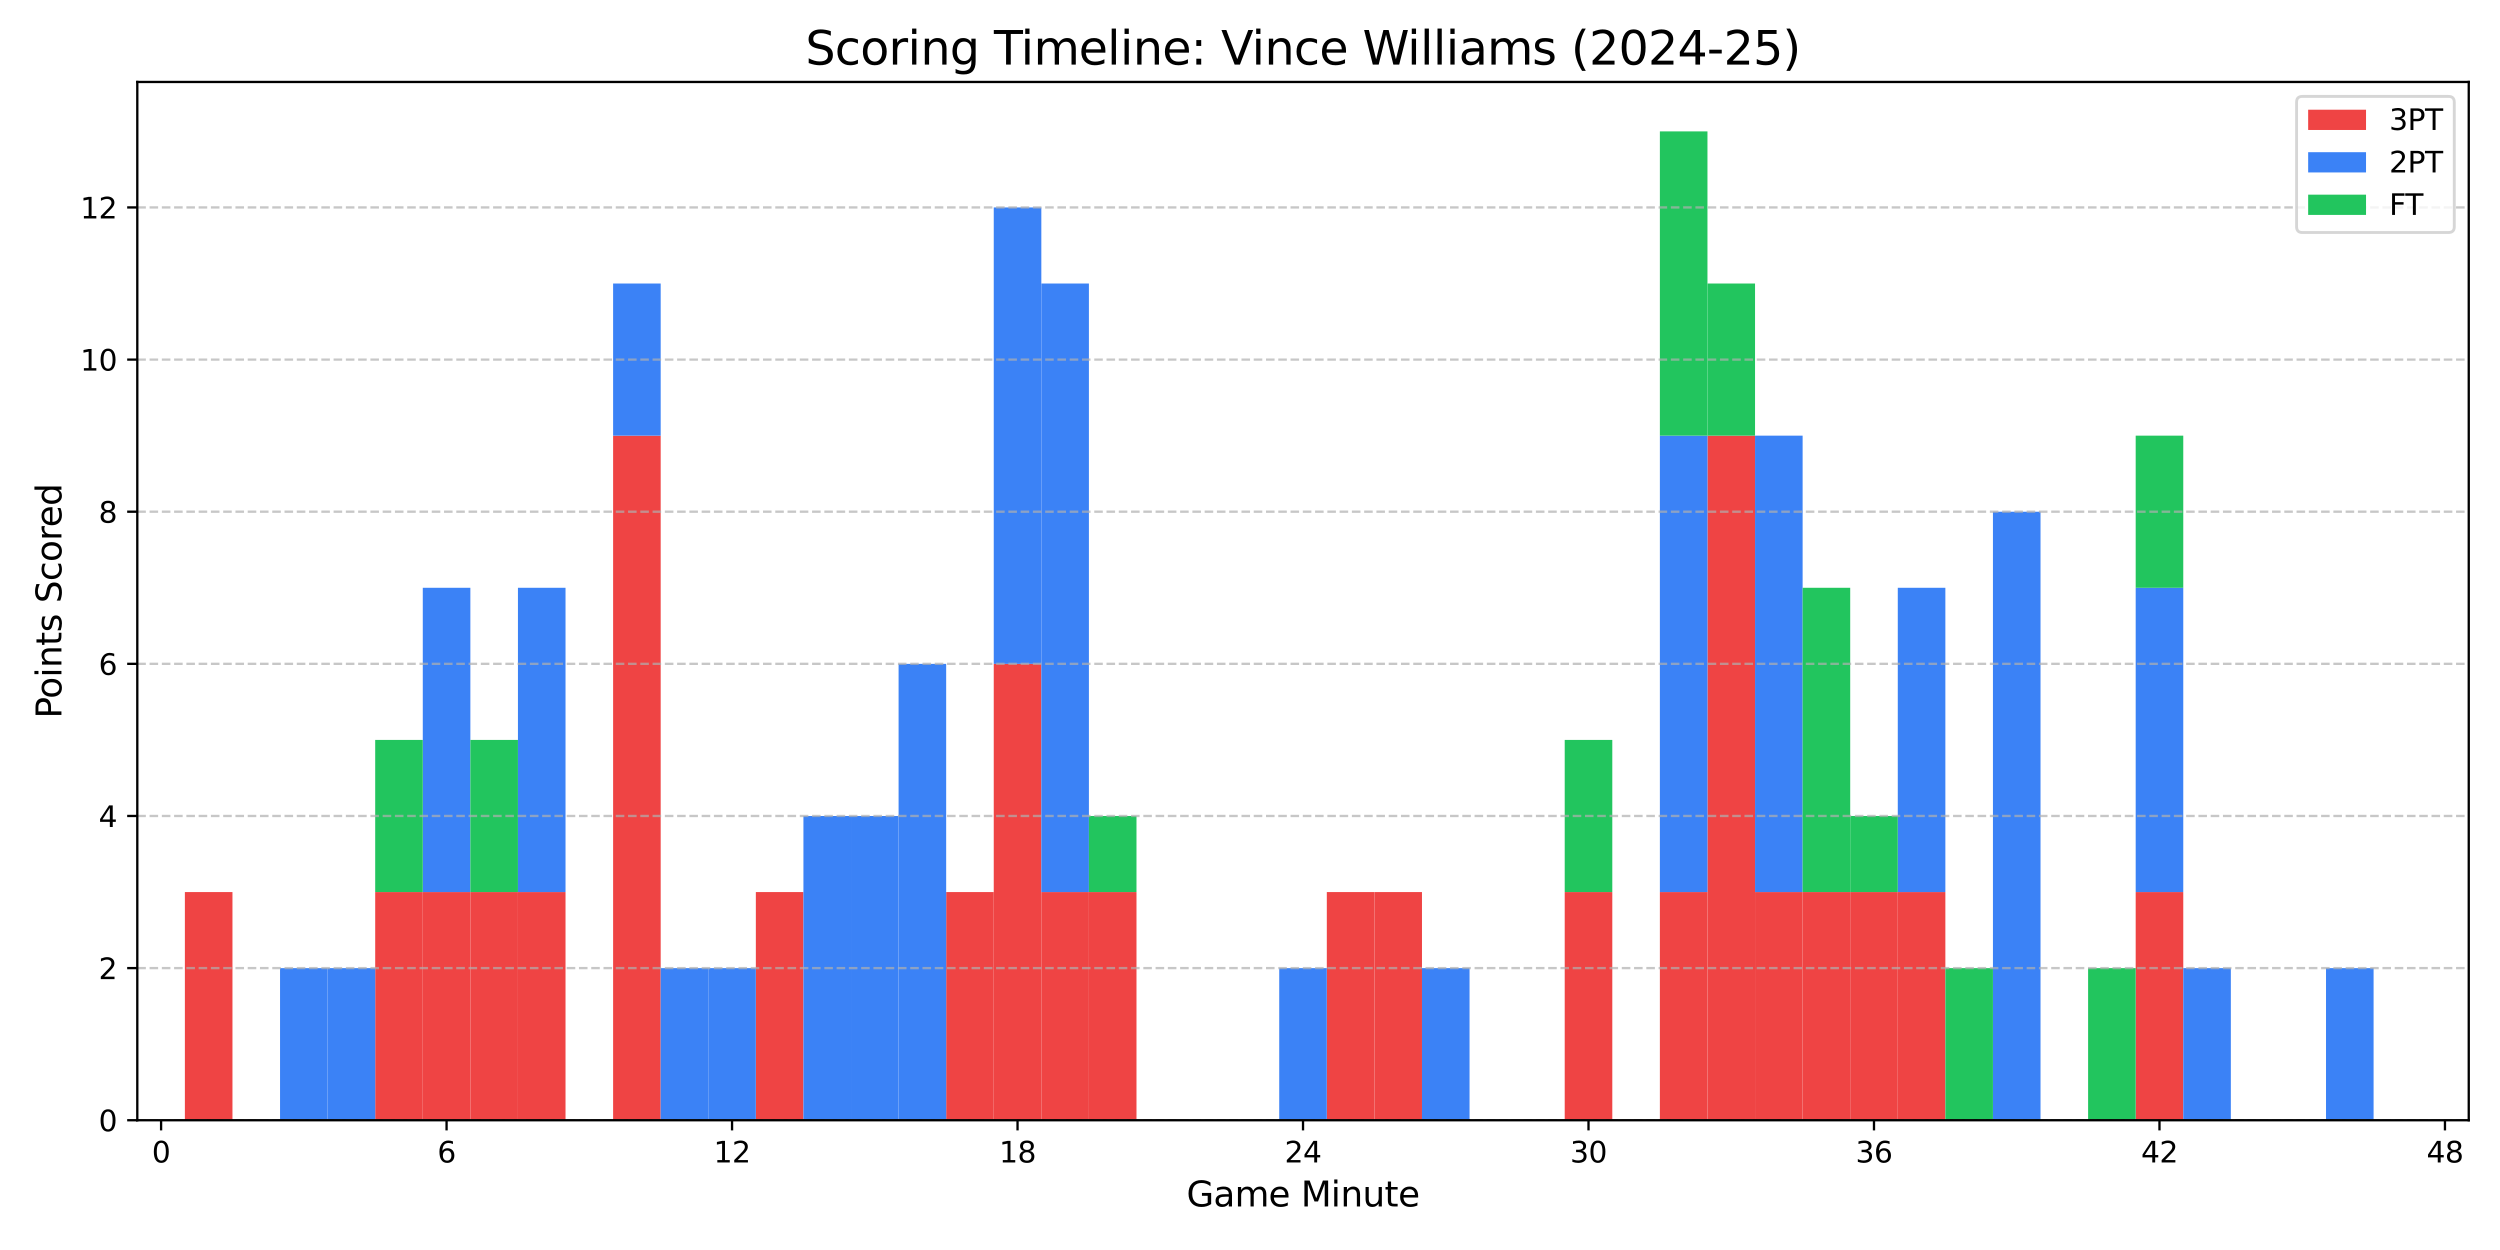 <?xml version="1.0" encoding="utf-8" standalone="no"?>
<!DOCTYPE svg PUBLIC "-//W3C//DTD SVG 1.1//EN"
  "http://www.w3.org/Graphics/SVG/1.1/DTD/svg11.dtd">
<svg xmlns:xlink="http://www.w3.org/1999/xlink" width="864pt" height="432pt" viewBox="0 0 864 432" xmlns="http://www.w3.org/2000/svg" version="1.1">
 <defs>
  <style type="text/css">*{stroke-linejoin: round; stroke-linecap: butt}</style>
 </defs>
 <g id="figure_1">
  <g id="patch_1">
   <path d="M 0 432 
L 864 432 
L 864 0 
L 0 0 
z
" style="fill: #ffffff"/>
  </g>
  <g id="axes_1">
   <g id="patch_2">
    <path d="M 47.45 387.16 
L 853.2 387.16 
L 853.2 28.32 
L 47.45 28.32 
z
" style="fill: #ffffff"/>
   </g>
   <g id="patch_3">
    <path d="M 47.45 387.16 
L 63.894 387.16 
L 63.894 387.16 
L 47.45 387.16 
z
" clip-path="url(#pacc0a69d0d)" style="fill: #ef4444"/>
   </g>
   <g id="patch_4">
    <path d="M 63.894 387.16 
L 80.338 387.16 
L 80.338 308.294 
L 63.894 308.294 
z
" clip-path="url(#pacc0a69d0d)" style="fill: #ef4444"/>
   </g>
   <g id="patch_5">
    <path d="M 80.338 387.16 
L 96.782 387.16 
L 96.782 387.16 
L 80.338 387.16 
z
" clip-path="url(#pacc0a69d0d)" style="fill: #ef4444"/>
   </g>
   <g id="patch_6">
    <path d="M 96.782 387.16 
L 113.226 387.16 
L 113.226 387.16 
L 96.782 387.16 
z
" clip-path="url(#pacc0a69d0d)" style="fill: #ef4444"/>
   </g>
   <g id="patch_7">
    <path d="M 113.226 387.16 
L 129.669 387.16 
L 129.669 387.16 
L 113.226 387.16 
z
" clip-path="url(#pacc0a69d0d)" style="fill: #ef4444"/>
   </g>
   <g id="patch_8">
    <path d="M 129.669 387.16 
L 146.113 387.16 
L 146.113 308.294 
L 129.669 308.294 
z
" clip-path="url(#pacc0a69d0d)" style="fill: #ef4444"/>
   </g>
   <g id="patch_9">
    <path d="M 146.113 387.16 
L 162.557 387.16 
L 162.557 308.294 
L 146.113 308.294 
z
" clip-path="url(#pacc0a69d0d)" style="fill: #ef4444"/>
   </g>
   <g id="patch_10">
    <path d="M 162.557 387.16 
L 179.001 387.16 
L 179.001 308.294 
L 162.557 308.294 
z
" clip-path="url(#pacc0a69d0d)" style="fill: #ef4444"/>
   </g>
   <g id="patch_11">
    <path d="M 179.001 387.16 
L 195.445 387.16 
L 195.445 308.294 
L 179.001 308.294 
z
" clip-path="url(#pacc0a69d0d)" style="fill: #ef4444"/>
   </g>
   <g id="patch_12">
    <path d="M 195.445 387.16 
L 211.889 387.16 
L 211.889 387.16 
L 195.445 387.16 
z
" clip-path="url(#pacc0a69d0d)" style="fill: #ef4444"/>
   </g>
   <g id="patch_13">
    <path d="M 211.889 387.16 
L 228.333 387.16 
L 228.333 150.562 
L 211.889 150.562 
z
" clip-path="url(#pacc0a69d0d)" style="fill: #ef4444"/>
   </g>
   <g id="patch_14">
    <path d="M 228.333 387.16 
L 244.777 387.16 
L 244.777 387.16 
L 228.333 387.16 
z
" clip-path="url(#pacc0a69d0d)" style="fill: #ef4444"/>
   </g>
   <g id="patch_15">
    <path d="M 244.777 387.16 
L 261.22 387.16 
L 261.22 387.16 
L 244.777 387.16 
z
" clip-path="url(#pacc0a69d0d)" style="fill: #ef4444"/>
   </g>
   <g id="patch_16">
    <path d="M 261.22 387.16 
L 277.664 387.16 
L 277.664 308.294 
L 261.22 308.294 
z
" clip-path="url(#pacc0a69d0d)" style="fill: #ef4444"/>
   </g>
   <g id="patch_17">
    <path d="M 277.664 387.16 
L 294.108 387.16 
L 294.108 387.16 
L 277.664 387.16 
z
" clip-path="url(#pacc0a69d0d)" style="fill: #ef4444"/>
   </g>
   <g id="patch_18">
    <path d="M 294.108 387.16 
L 310.552 387.16 
L 310.552 387.16 
L 294.108 387.16 
z
" clip-path="url(#pacc0a69d0d)" style="fill: #ef4444"/>
   </g>
   <g id="patch_19">
    <path d="M 310.552 387.16 
L 326.996 387.16 
L 326.996 387.16 
L 310.552 387.16 
z
" clip-path="url(#pacc0a69d0d)" style="fill: #ef4444"/>
   </g>
   <g id="patch_20">
    <path d="M 326.996 387.16 
L 343.44 387.16 
L 343.44 308.294 
L 326.996 308.294 
z
" clip-path="url(#pacc0a69d0d)" style="fill: #ef4444"/>
   </g>
   <g id="patch_21">
    <path d="M 343.44 387.16 
L 359.884 387.16 
L 359.884 229.428 
L 343.44 229.428 
z
" clip-path="url(#pacc0a69d0d)" style="fill: #ef4444"/>
   </g>
   <g id="patch_22">
    <path d="M 359.884 387.16 
L 376.328 387.16 
L 376.328 308.294 
L 359.884 308.294 
z
" clip-path="url(#pacc0a69d0d)" style="fill: #ef4444"/>
   </g>
   <g id="patch_23">
    <path d="M 376.328 387.16 
L 392.771 387.16 
L 392.771 308.294 
L 376.328 308.294 
z
" clip-path="url(#pacc0a69d0d)" style="fill: #ef4444"/>
   </g>
   <g id="patch_24">
    <path d="M 392.771 387.16 
L 409.215 387.16 
L 409.215 387.16 
L 392.771 387.16 
z
" clip-path="url(#pacc0a69d0d)" style="fill: #ef4444"/>
   </g>
   <g id="patch_25">
    <path d="M 409.215 387.16 
L 425.659 387.16 
L 425.659 387.16 
L 409.215 387.16 
z
" clip-path="url(#pacc0a69d0d)" style="fill: #ef4444"/>
   </g>
   <g id="patch_26">
    <path d="M 425.659 387.16 
L 442.103 387.16 
L 442.103 387.16 
L 425.659 387.16 
z
" clip-path="url(#pacc0a69d0d)" style="fill: #ef4444"/>
   </g>
   <g id="patch_27">
    <path d="M 442.103 387.16 
L 458.547 387.16 
L 458.547 387.16 
L 442.103 387.16 
z
" clip-path="url(#pacc0a69d0d)" style="fill: #ef4444"/>
   </g>
   <g id="patch_28">
    <path d="M 458.547 387.16 
L 474.991 387.16 
L 474.991 308.294 
L 458.547 308.294 
z
" clip-path="url(#pacc0a69d0d)" style="fill: #ef4444"/>
   </g>
   <g id="patch_29">
    <path d="M 474.991 387.16 
L 491.435 387.16 
L 491.435 308.294 
L 474.991 308.294 
z
" clip-path="url(#pacc0a69d0d)" style="fill: #ef4444"/>
   </g>
   <g id="patch_30">
    <path d="M 491.435 387.16 
L 507.879 387.16 
L 507.879 387.16 
L 491.435 387.16 
z
" clip-path="url(#pacc0a69d0d)" style="fill: #ef4444"/>
   </g>
   <g id="patch_31">
    <path d="M 507.879 387.16 
L 524.322 387.16 
L 524.322 387.16 
L 507.879 387.16 
z
" clip-path="url(#pacc0a69d0d)" style="fill: #ef4444"/>
   </g>
   <g id="patch_32">
    <path d="M 524.322 387.16 
L 540.766 387.16 
L 540.766 387.16 
L 524.322 387.16 
z
" clip-path="url(#pacc0a69d0d)" style="fill: #ef4444"/>
   </g>
   <g id="patch_33">
    <path d="M 540.766 387.16 
L 557.21 387.16 
L 557.21 308.294 
L 540.766 308.294 
z
" clip-path="url(#pacc0a69d0d)" style="fill: #ef4444"/>
   </g>
   <g id="patch_34">
    <path d="M 557.21 387.16 
L 573.654 387.16 
L 573.654 387.16 
L 557.21 387.16 
z
" clip-path="url(#pacc0a69d0d)" style="fill: #ef4444"/>
   </g>
   <g id="patch_35">
    <path d="M 573.654 387.16 
L 590.098 387.16 
L 590.098 308.294 
L 573.654 308.294 
z
" clip-path="url(#pacc0a69d0d)" style="fill: #ef4444"/>
   </g>
   <g id="patch_36">
    <path d="M 590.098 387.16 
L 606.542 387.16 
L 606.542 150.562 
L 590.098 150.562 
z
" clip-path="url(#pacc0a69d0d)" style="fill: #ef4444"/>
   </g>
   <g id="patch_37">
    <path d="M 606.542 387.16 
L 622.986 387.16 
L 622.986 308.294 
L 606.542 308.294 
z
" clip-path="url(#pacc0a69d0d)" style="fill: #ef4444"/>
   </g>
   <g id="patch_38">
    <path d="M 622.986 387.16 
L 639.43 387.16 
L 639.43 308.294 
L 622.986 308.294 
z
" clip-path="url(#pacc0a69d0d)" style="fill: #ef4444"/>
   </g>
   <g id="patch_39">
    <path d="M 639.43 387.16 
L 655.873 387.16 
L 655.873 308.294 
L 639.43 308.294 
z
" clip-path="url(#pacc0a69d0d)" style="fill: #ef4444"/>
   </g>
   <g id="patch_40">
    <path d="M 655.873 387.16 
L 672.317 387.16 
L 672.317 308.294 
L 655.873 308.294 
z
" clip-path="url(#pacc0a69d0d)" style="fill: #ef4444"/>
   </g>
   <g id="patch_41">
    <path d="M 672.317 387.16 
L 688.761 387.16 
L 688.761 387.16 
L 672.317 387.16 
z
" clip-path="url(#pacc0a69d0d)" style="fill: #ef4444"/>
   </g>
   <g id="patch_42">
    <path d="M 688.761 387.16 
L 705.205 387.16 
L 705.205 387.16 
L 688.761 387.16 
z
" clip-path="url(#pacc0a69d0d)" style="fill: #ef4444"/>
   </g>
   <g id="patch_43">
    <path d="M 705.205 387.16 
L 721.649 387.16 
L 721.649 387.16 
L 705.205 387.16 
z
" clip-path="url(#pacc0a69d0d)" style="fill: #ef4444"/>
   </g>
   <g id="patch_44">
    <path d="M 721.649 387.16 
L 738.093 387.16 
L 738.093 387.16 
L 721.649 387.16 
z
" clip-path="url(#pacc0a69d0d)" style="fill: #ef4444"/>
   </g>
   <g id="patch_45">
    <path d="M 738.093 387.16 
L 754.537 387.16 
L 754.537 308.294 
L 738.093 308.294 
z
" clip-path="url(#pacc0a69d0d)" style="fill: #ef4444"/>
   </g>
   <g id="patch_46">
    <path d="M 754.537 387.16 
L 770.981 387.16 
L 770.981 387.16 
L 754.537 387.16 
z
" clip-path="url(#pacc0a69d0d)" style="fill: #ef4444"/>
   </g>
   <g id="patch_47">
    <path d="M 770.981 387.16 
L 787.424 387.16 
L 787.424 387.16 
L 770.981 387.16 
z
" clip-path="url(#pacc0a69d0d)" style="fill: #ef4444"/>
   </g>
   <g id="patch_48">
    <path d="M 787.424 387.16 
L 803.868 387.16 
L 803.868 387.16 
L 787.424 387.16 
z
" clip-path="url(#pacc0a69d0d)" style="fill: #ef4444"/>
   </g>
   <g id="patch_49">
    <path d="M 803.868 387.16 
L 820.312 387.16 
L 820.312 387.16 
L 803.868 387.16 
z
" clip-path="url(#pacc0a69d0d)" style="fill: #ef4444"/>
   </g>
   <g id="patch_50">
    <path d="M 820.312 387.16 
L 836.756 387.16 
L 836.756 387.16 
L 820.312 387.16 
z
" clip-path="url(#pacc0a69d0d)" style="fill: #ef4444"/>
   </g>
   <g id="patch_51">
    <path d="M 47.45 387.16 
L 63.894 387.16 
L 63.894 387.16 
L 47.45 387.16 
z
" clip-path="url(#pacc0a69d0d)" style="fill: #3b82f6"/>
   </g>
   <g id="patch_52">
    <path d="M 63.894 308.294 
L 80.338 308.294 
L 80.338 308.294 
L 63.894 308.294 
z
" clip-path="url(#pacc0a69d0d)" style="fill: #3b82f6"/>
   </g>
   <g id="patch_53">
    <path d="M 80.338 387.16 
L 96.782 387.16 
L 96.782 387.16 
L 80.338 387.16 
z
" clip-path="url(#pacc0a69d0d)" style="fill: #3b82f6"/>
   </g>
   <g id="patch_54">
    <path d="M 96.782 387.16 
L 113.226 387.16 
L 113.226 334.583 
L 96.782 334.583 
z
" clip-path="url(#pacc0a69d0d)" style="fill: #3b82f6"/>
   </g>
   <g id="patch_55">
    <path d="M 113.226 387.16 
L 129.669 387.16 
L 129.669 334.583 
L 113.226 334.583 
z
" clip-path="url(#pacc0a69d0d)" style="fill: #3b82f6"/>
   </g>
   <g id="patch_56">
    <path d="M 129.669 308.294 
L 146.113 308.294 
L 146.113 308.294 
L 129.669 308.294 
z
" clip-path="url(#pacc0a69d0d)" style="fill: #3b82f6"/>
   </g>
   <g id="patch_57">
    <path d="M 146.113 308.294 
L 162.557 308.294 
L 162.557 203.139 
L 146.113 203.139 
z
" clip-path="url(#pacc0a69d0d)" style="fill: #3b82f6"/>
   </g>
   <g id="patch_58">
    <path d="M 162.557 308.294 
L 179.001 308.294 
L 179.001 308.294 
L 162.557 308.294 
z
" clip-path="url(#pacc0a69d0d)" style="fill: #3b82f6"/>
   </g>
   <g id="patch_59">
    <path d="M 179.001 308.294 
L 195.445 308.294 
L 195.445 203.139 
L 179.001 203.139 
z
" clip-path="url(#pacc0a69d0d)" style="fill: #3b82f6"/>
   </g>
   <g id="patch_60">
    <path d="M 195.445 387.16 
L 211.889 387.16 
L 211.889 387.16 
L 195.445 387.16 
z
" clip-path="url(#pacc0a69d0d)" style="fill: #3b82f6"/>
   </g>
   <g id="patch_61">
    <path d="M 211.889 150.562 
L 228.333 150.562 
L 228.333 97.985 
L 211.889 97.985 
z
" clip-path="url(#pacc0a69d0d)" style="fill: #3b82f6"/>
   </g>
   <g id="patch_62">
    <path d="M 228.333 387.16 
L 244.777 387.16 
L 244.777 334.583 
L 228.333 334.583 
z
" clip-path="url(#pacc0a69d0d)" style="fill: #3b82f6"/>
   </g>
   <g id="patch_63">
    <path d="M 244.777 387.16 
L 261.22 387.16 
L 261.22 334.583 
L 244.777 334.583 
z
" clip-path="url(#pacc0a69d0d)" style="fill: #3b82f6"/>
   </g>
   <g id="patch_64">
    <path d="M 261.22 308.294 
L 277.664 308.294 
L 277.664 308.294 
L 261.22 308.294 
z
" clip-path="url(#pacc0a69d0d)" style="fill: #3b82f6"/>
   </g>
   <g id="patch_65">
    <path d="M 277.664 387.16 
L 294.108 387.16 
L 294.108 282.005 
L 277.664 282.005 
z
" clip-path="url(#pacc0a69d0d)" style="fill: #3b82f6"/>
   </g>
   <g id="patch_66">
    <path d="M 294.108 387.16 
L 310.552 387.16 
L 310.552 282.005 
L 294.108 282.005 
z
" clip-path="url(#pacc0a69d0d)" style="fill: #3b82f6"/>
   </g>
   <g id="patch_67">
    <path d="M 310.552 387.16 
L 326.996 387.16 
L 326.996 229.428 
L 310.552 229.428 
z
" clip-path="url(#pacc0a69d0d)" style="fill: #3b82f6"/>
   </g>
   <g id="patch_68">
    <path d="M 326.996 308.294 
L 343.44 308.294 
L 343.44 308.294 
L 326.996 308.294 
z
" clip-path="url(#pacc0a69d0d)" style="fill: #3b82f6"/>
   </g>
   <g id="patch_69">
    <path d="M 343.44 229.428 
L 359.884 229.428 
L 359.884 71.696 
L 343.44 71.696 
z
" clip-path="url(#pacc0a69d0d)" style="fill: #3b82f6"/>
   </g>
   <g id="patch_70">
    <path d="M 359.884 308.294 
L 376.328 308.294 
L 376.328 97.985 
L 359.884 97.985 
z
" clip-path="url(#pacc0a69d0d)" style="fill: #3b82f6"/>
   </g>
   <g id="patch_71">
    <path d="M 376.328 308.294 
L 392.771 308.294 
L 392.771 308.294 
L 376.328 308.294 
z
" clip-path="url(#pacc0a69d0d)" style="fill: #3b82f6"/>
   </g>
   <g id="patch_72">
    <path d="M 392.771 387.16 
L 409.215 387.16 
L 409.215 387.16 
L 392.771 387.16 
z
" clip-path="url(#pacc0a69d0d)" style="fill: #3b82f6"/>
   </g>
   <g id="patch_73">
    <path d="M 409.215 387.16 
L 425.659 387.16 
L 425.659 387.16 
L 409.215 387.16 
z
" clip-path="url(#pacc0a69d0d)" style="fill: #3b82f6"/>
   </g>
   <g id="patch_74">
    <path d="M 425.659 387.16 
L 442.103 387.16 
L 442.103 387.16 
L 425.659 387.16 
z
" clip-path="url(#pacc0a69d0d)" style="fill: #3b82f6"/>
   </g>
   <g id="patch_75">
    <path d="M 442.103 387.16 
L 458.547 387.16 
L 458.547 334.583 
L 442.103 334.583 
z
" clip-path="url(#pacc0a69d0d)" style="fill: #3b82f6"/>
   </g>
   <g id="patch_76">
    <path d="M 458.547 308.294 
L 474.991 308.294 
L 474.991 308.294 
L 458.547 308.294 
z
" clip-path="url(#pacc0a69d0d)" style="fill: #3b82f6"/>
   </g>
   <g id="patch_77">
    <path d="M 474.991 308.294 
L 491.435 308.294 
L 491.435 308.294 
L 474.991 308.294 
z
" clip-path="url(#pacc0a69d0d)" style="fill: #3b82f6"/>
   </g>
   <g id="patch_78">
    <path d="M 491.435 387.16 
L 507.879 387.16 
L 507.879 334.583 
L 491.435 334.583 
z
" clip-path="url(#pacc0a69d0d)" style="fill: #3b82f6"/>
   </g>
   <g id="patch_79">
    <path d="M 507.879 387.16 
L 524.322 387.16 
L 524.322 387.16 
L 507.879 387.16 
z
" clip-path="url(#pacc0a69d0d)" style="fill: #3b82f6"/>
   </g>
   <g id="patch_80">
    <path d="M 524.322 387.16 
L 540.766 387.16 
L 540.766 387.16 
L 524.322 387.16 
z
" clip-path="url(#pacc0a69d0d)" style="fill: #3b82f6"/>
   </g>
   <g id="patch_81">
    <path d="M 540.766 308.294 
L 557.21 308.294 
L 557.21 308.294 
L 540.766 308.294 
z
" clip-path="url(#pacc0a69d0d)" style="fill: #3b82f6"/>
   </g>
   <g id="patch_82">
    <path d="M 557.21 387.16 
L 573.654 387.16 
L 573.654 387.16 
L 557.21 387.16 
z
" clip-path="url(#pacc0a69d0d)" style="fill: #3b82f6"/>
   </g>
   <g id="patch_83">
    <path d="M 573.654 308.294 
L 590.098 308.294 
L 590.098 150.562 
L 573.654 150.562 
z
" clip-path="url(#pacc0a69d0d)" style="fill: #3b82f6"/>
   </g>
   <g id="patch_84">
    <path d="M 590.098 150.562 
L 606.542 150.562 
L 606.542 150.562 
L 590.098 150.562 
z
" clip-path="url(#pacc0a69d0d)" style="fill: #3b82f6"/>
   </g>
   <g id="patch_85">
    <path d="M 606.542 308.294 
L 622.986 308.294 
L 622.986 150.562 
L 606.542 150.562 
z
" clip-path="url(#pacc0a69d0d)" style="fill: #3b82f6"/>
   </g>
   <g id="patch_86">
    <path d="M 622.986 308.294 
L 639.43 308.294 
L 639.43 308.294 
L 622.986 308.294 
z
" clip-path="url(#pacc0a69d0d)" style="fill: #3b82f6"/>
   </g>
   <g id="patch_87">
    <path d="M 639.43 308.294 
L 655.873 308.294 
L 655.873 308.294 
L 639.43 308.294 
z
" clip-path="url(#pacc0a69d0d)" style="fill: #3b82f6"/>
   </g>
   <g id="patch_88">
    <path d="M 655.873 308.294 
L 672.317 308.294 
L 672.317 203.139 
L 655.873 203.139 
z
" clip-path="url(#pacc0a69d0d)" style="fill: #3b82f6"/>
   </g>
   <g id="patch_89">
    <path d="M 672.317 387.16 
L 688.761 387.16 
L 688.761 387.16 
L 672.317 387.16 
z
" clip-path="url(#pacc0a69d0d)" style="fill: #3b82f6"/>
   </g>
   <g id="patch_90">
    <path d="M 688.761 387.16 
L 705.205 387.16 
L 705.205 176.851 
L 688.761 176.851 
z
" clip-path="url(#pacc0a69d0d)" style="fill: #3b82f6"/>
   </g>
   <g id="patch_91">
    <path d="M 705.205 387.16 
L 721.649 387.16 
L 721.649 387.16 
L 705.205 387.16 
z
" clip-path="url(#pacc0a69d0d)" style="fill: #3b82f6"/>
   </g>
   <g id="patch_92">
    <path d="M 721.649 387.16 
L 738.093 387.16 
L 738.093 387.16 
L 721.649 387.16 
z
" clip-path="url(#pacc0a69d0d)" style="fill: #3b82f6"/>
   </g>
   <g id="patch_93">
    <path d="M 738.093 308.294 
L 754.537 308.294 
L 754.537 203.139 
L 738.093 203.139 
z
" clip-path="url(#pacc0a69d0d)" style="fill: #3b82f6"/>
   </g>
   <g id="patch_94">
    <path d="M 754.537 387.16 
L 770.981 387.16 
L 770.981 334.583 
L 754.537 334.583 
z
" clip-path="url(#pacc0a69d0d)" style="fill: #3b82f6"/>
   </g>
   <g id="patch_95">
    <path d="M 770.981 387.16 
L 787.424 387.16 
L 787.424 387.16 
L 770.981 387.16 
z
" clip-path="url(#pacc0a69d0d)" style="fill: #3b82f6"/>
   </g>
   <g id="patch_96">
    <path d="M 787.424 387.16 
L 803.868 387.16 
L 803.868 387.16 
L 787.424 387.16 
z
" clip-path="url(#pacc0a69d0d)" style="fill: #3b82f6"/>
   </g>
   <g id="patch_97">
    <path d="M 803.868 387.16 
L 820.312 387.16 
L 820.312 334.583 
L 803.868 334.583 
z
" clip-path="url(#pacc0a69d0d)" style="fill: #3b82f6"/>
   </g>
   <g id="patch_98">
    <path d="M 820.312 387.16 
L 836.756 387.16 
L 836.756 387.16 
L 820.312 387.16 
z
" clip-path="url(#pacc0a69d0d)" style="fill: #3b82f6"/>
   </g>
   <g id="patch_99">
    <path d="M 47.45 387.16 
L 63.894 387.16 
L 63.894 387.16 
L 47.45 387.16 
z
" clip-path="url(#pacc0a69d0d)" style="fill: #22c55e"/>
   </g>
   <g id="patch_100">
    <path d="M 63.894 308.294 
L 80.338 308.294 
L 80.338 308.294 
L 63.894 308.294 
z
" clip-path="url(#pacc0a69d0d)" style="fill: #22c55e"/>
   </g>
   <g id="patch_101">
    <path d="M 80.338 387.16 
L 96.782 387.16 
L 96.782 387.16 
L 80.338 387.16 
z
" clip-path="url(#pacc0a69d0d)" style="fill: #22c55e"/>
   </g>
   <g id="patch_102">
    <path d="M 96.782 334.583 
L 113.226 334.583 
L 113.226 334.583 
L 96.782 334.583 
z
" clip-path="url(#pacc0a69d0d)" style="fill: #22c55e"/>
   </g>
   <g id="patch_103">
    <path d="M 113.226 334.583 
L 129.669 334.583 
L 129.669 334.583 
L 113.226 334.583 
z
" clip-path="url(#pacc0a69d0d)" style="fill: #22c55e"/>
   </g>
   <g id="patch_104">
    <path d="M 129.669 308.294 
L 146.113 308.294 
L 146.113 255.717 
L 129.669 255.717 
z
" clip-path="url(#pacc0a69d0d)" style="fill: #22c55e"/>
   </g>
   <g id="patch_105">
    <path d="M 146.113 203.139 
L 162.557 203.139 
L 162.557 203.139 
L 146.113 203.139 
z
" clip-path="url(#pacc0a69d0d)" style="fill: #22c55e"/>
   </g>
   <g id="patch_106">
    <path d="M 162.557 308.294 
L 179.001 308.294 
L 179.001 255.717 
L 162.557 255.717 
z
" clip-path="url(#pacc0a69d0d)" style="fill: #22c55e"/>
   </g>
   <g id="patch_107">
    <path d="M 179.001 203.139 
L 195.445 203.139 
L 195.445 203.139 
L 179.001 203.139 
z
" clip-path="url(#pacc0a69d0d)" style="fill: #22c55e"/>
   </g>
   <g id="patch_108">
    <path d="M 195.445 387.16 
L 211.889 387.16 
L 211.889 387.16 
L 195.445 387.16 
z
" clip-path="url(#pacc0a69d0d)" style="fill: #22c55e"/>
   </g>
   <g id="patch_109">
    <path d="M 211.889 97.985 
L 228.333 97.985 
L 228.333 97.985 
L 211.889 97.985 
z
" clip-path="url(#pacc0a69d0d)" style="fill: #22c55e"/>
   </g>
   <g id="patch_110">
    <path d="M 228.333 334.583 
L 244.777 334.583 
L 244.777 334.583 
L 228.333 334.583 
z
" clip-path="url(#pacc0a69d0d)" style="fill: #22c55e"/>
   </g>
   <g id="patch_111">
    <path d="M 244.777 334.583 
L 261.22 334.583 
L 261.22 334.583 
L 244.777 334.583 
z
" clip-path="url(#pacc0a69d0d)" style="fill: #22c55e"/>
   </g>
   <g id="patch_112">
    <path d="M 261.22 308.294 
L 277.664 308.294 
L 277.664 308.294 
L 261.22 308.294 
z
" clip-path="url(#pacc0a69d0d)" style="fill: #22c55e"/>
   </g>
   <g id="patch_113">
    <path d="M 277.664 282.005 
L 294.108 282.005 
L 294.108 282.005 
L 277.664 282.005 
z
" clip-path="url(#pacc0a69d0d)" style="fill: #22c55e"/>
   </g>
   <g id="patch_114">
    <path d="M 294.108 282.005 
L 310.552 282.005 
L 310.552 282.005 
L 294.108 282.005 
z
" clip-path="url(#pacc0a69d0d)" style="fill: #22c55e"/>
   </g>
   <g id="patch_115">
    <path d="M 310.552 229.428 
L 326.996 229.428 
L 326.996 229.428 
L 310.552 229.428 
z
" clip-path="url(#pacc0a69d0d)" style="fill: #22c55e"/>
   </g>
   <g id="patch_116">
    <path d="M 326.996 308.294 
L 343.44 308.294 
L 343.44 308.294 
L 326.996 308.294 
z
" clip-path="url(#pacc0a69d0d)" style="fill: #22c55e"/>
   </g>
   <g id="patch_117">
    <path d="M 343.44 71.696 
L 359.884 71.696 
L 359.884 71.696 
L 343.44 71.696 
z
" clip-path="url(#pacc0a69d0d)" style="fill: #22c55e"/>
   </g>
   <g id="patch_118">
    <path d="M 359.884 97.985 
L 376.328 97.985 
L 376.328 97.985 
L 359.884 97.985 
z
" clip-path="url(#pacc0a69d0d)" style="fill: #22c55e"/>
   </g>
   <g id="patch_119">
    <path d="M 376.328 308.294 
L 392.771 308.294 
L 392.771 282.005 
L 376.328 282.005 
z
" clip-path="url(#pacc0a69d0d)" style="fill: #22c55e"/>
   </g>
   <g id="patch_120">
    <path d="M 392.771 387.16 
L 409.215 387.16 
L 409.215 387.16 
L 392.771 387.16 
z
" clip-path="url(#pacc0a69d0d)" style="fill: #22c55e"/>
   </g>
   <g id="patch_121">
    <path d="M 409.215 387.16 
L 425.659 387.16 
L 425.659 387.16 
L 409.215 387.16 
z
" clip-path="url(#pacc0a69d0d)" style="fill: #22c55e"/>
   </g>
   <g id="patch_122">
    <path d="M 425.659 387.16 
L 442.103 387.16 
L 442.103 387.16 
L 425.659 387.16 
z
" clip-path="url(#pacc0a69d0d)" style="fill: #22c55e"/>
   </g>
   <g id="patch_123">
    <path d="M 442.103 334.583 
L 458.547 334.583 
L 458.547 334.583 
L 442.103 334.583 
z
" clip-path="url(#pacc0a69d0d)" style="fill: #22c55e"/>
   </g>
   <g id="patch_124">
    <path d="M 458.547 308.294 
L 474.991 308.294 
L 474.991 308.294 
L 458.547 308.294 
z
" clip-path="url(#pacc0a69d0d)" style="fill: #22c55e"/>
   </g>
   <g id="patch_125">
    <path d="M 474.991 308.294 
L 491.435 308.294 
L 491.435 308.294 
L 474.991 308.294 
z
" clip-path="url(#pacc0a69d0d)" style="fill: #22c55e"/>
   </g>
   <g id="patch_126">
    <path d="M 491.435 334.583 
L 507.879 334.583 
L 507.879 334.583 
L 491.435 334.583 
z
" clip-path="url(#pacc0a69d0d)" style="fill: #22c55e"/>
   </g>
   <g id="patch_127">
    <path d="M 507.879 387.16 
L 524.322 387.16 
L 524.322 387.16 
L 507.879 387.16 
z
" clip-path="url(#pacc0a69d0d)" style="fill: #22c55e"/>
   </g>
   <g id="patch_128">
    <path d="M 524.322 387.16 
L 540.766 387.16 
L 540.766 387.16 
L 524.322 387.16 
z
" clip-path="url(#pacc0a69d0d)" style="fill: #22c55e"/>
   </g>
   <g id="patch_129">
    <path d="M 540.766 308.294 
L 557.21 308.294 
L 557.21 255.717 
L 540.766 255.717 
z
" clip-path="url(#pacc0a69d0d)" style="fill: #22c55e"/>
   </g>
   <g id="patch_130">
    <path d="M 557.21 387.16 
L 573.654 387.16 
L 573.654 387.16 
L 557.21 387.16 
z
" clip-path="url(#pacc0a69d0d)" style="fill: #22c55e"/>
   </g>
   <g id="patch_131">
    <path d="M 573.654 150.562 
L 590.098 150.562 
L 590.098 45.408 
L 573.654 45.408 
z
" clip-path="url(#pacc0a69d0d)" style="fill: #22c55e"/>
   </g>
   <g id="patch_132">
    <path d="M 590.098 150.562 
L 606.542 150.562 
L 606.542 97.985 
L 590.098 97.985 
z
" clip-path="url(#pacc0a69d0d)" style="fill: #22c55e"/>
   </g>
   <g id="patch_133">
    <path d="M 606.542 150.562 
L 622.986 150.562 
L 622.986 150.562 
L 606.542 150.562 
z
" clip-path="url(#pacc0a69d0d)" style="fill: #22c55e"/>
   </g>
   <g id="patch_134">
    <path d="M 622.986 308.294 
L 639.43 308.294 
L 639.43 203.139 
L 622.986 203.139 
z
" clip-path="url(#pacc0a69d0d)" style="fill: #22c55e"/>
   </g>
   <g id="patch_135">
    <path d="M 639.43 308.294 
L 655.873 308.294 
L 655.873 282.005 
L 639.43 282.005 
z
" clip-path="url(#pacc0a69d0d)" style="fill: #22c55e"/>
   </g>
   <g id="patch_136">
    <path d="M 655.873 203.139 
L 672.317 203.139 
L 672.317 203.139 
L 655.873 203.139 
z
" clip-path="url(#pacc0a69d0d)" style="fill: #22c55e"/>
   </g>
   <g id="patch_137">
    <path d="M 672.317 387.16 
L 688.761 387.16 
L 688.761 334.583 
L 672.317 334.583 
z
" clip-path="url(#pacc0a69d0d)" style="fill: #22c55e"/>
   </g>
   <g id="patch_138">
    <path d="M 688.761 176.851 
L 705.205 176.851 
L 705.205 176.851 
L 688.761 176.851 
z
" clip-path="url(#pacc0a69d0d)" style="fill: #22c55e"/>
   </g>
   <g id="patch_139">
    <path d="M 705.205 387.16 
L 721.649 387.16 
L 721.649 387.16 
L 705.205 387.16 
z
" clip-path="url(#pacc0a69d0d)" style="fill: #22c55e"/>
   </g>
   <g id="patch_140">
    <path d="M 721.649 387.16 
L 738.093 387.16 
L 738.093 334.583 
L 721.649 334.583 
z
" clip-path="url(#pacc0a69d0d)" style="fill: #22c55e"/>
   </g>
   <g id="patch_141">
    <path d="M 738.093 203.139 
L 754.537 203.139 
L 754.537 150.562 
L 738.093 150.562 
z
" clip-path="url(#pacc0a69d0d)" style="fill: #22c55e"/>
   </g>
   <g id="patch_142">
    <path d="M 754.537 334.583 
L 770.981 334.583 
L 770.981 334.583 
L 754.537 334.583 
z
" clip-path="url(#pacc0a69d0d)" style="fill: #22c55e"/>
   </g>
   <g id="patch_143">
    <path d="M 770.981 387.16 
L 787.424 387.16 
L 787.424 387.16 
L 770.981 387.16 
z
" clip-path="url(#pacc0a69d0d)" style="fill: #22c55e"/>
   </g>
   <g id="patch_144">
    <path d="M 787.424 387.16 
L 803.868 387.16 
L 803.868 387.16 
L 787.424 387.16 
z
" clip-path="url(#pacc0a69d0d)" style="fill: #22c55e"/>
   </g>
   <g id="patch_145">
    <path d="M 803.868 334.583 
L 820.312 334.583 
L 820.312 334.583 
L 803.868 334.583 
z
" clip-path="url(#pacc0a69d0d)" style="fill: #22c55e"/>
   </g>
   <g id="patch_146">
    <path d="M 820.312 387.16 
L 836.756 387.16 
L 836.756 387.16 
L 820.312 387.16 
z
" clip-path="url(#pacc0a69d0d)" style="fill: #22c55e"/>
   </g>
   <g id="matplotlib.axis_1">
    <g id="xtick_1">
     <g id="line2d_1">
      <defs>
       <path id="md695af992a" d="M 0 0 
L 0 3.5 
" style="stroke: #000000; stroke-width: 0.8"/>
      </defs>
      <g>
       <use xlink:href="#md695af992a" x="55.672" y="387.16" style="stroke: #000000; stroke-width: 0.8"/>
      </g>
     </g>
     <g id="text_1">
      <!-- 0 -->
      <g transform="translate(52.491 401.758) scale(0.1 -0.1)">
       <defs>
        <path id="DejaVuSans-30" d="M 2034 4250 
Q 1547 4250 1301 3770 
Q 1056 3291 1056 2328 
Q 1056 1369 1301 889 
Q 1547 409 2034 409 
Q 2525 409 2770 889 
Q 3016 1369 3016 2328 
Q 3016 3291 2770 3770 
Q 2525 4250 2034 4250 
z
M 2034 4750 
Q 2819 4750 3233 4129 
Q 3647 3509 3647 2328 
Q 3647 1150 3233 529 
Q 2819 -91 2034 -91 
Q 1250 -91 836 529 
Q 422 1150 422 2328 
Q 422 3509 836 4129 
Q 1250 4750 2034 4750 
z
" transform="scale(0.016)"/>
       </defs>
       <use xlink:href="#DejaVuSans-30"/>
      </g>
     </g>
    </g>
    <g id="xtick_2">
     <g id="line2d_2">
      <g>
       <use xlink:href="#md695af992a" x="154.335" y="387.16" style="stroke: #000000; stroke-width: 0.8"/>
      </g>
     </g>
     <g id="text_2">
      <!-- 6 -->
      <g transform="translate(151.154 401.758) scale(0.1 -0.1)">
       <defs>
        <path id="DejaVuSans-36" d="M 2113 2584 
Q 1688 2584 1439 2293 
Q 1191 2003 1191 1497 
Q 1191 994 1439 701 
Q 1688 409 2113 409 
Q 2538 409 2786 701 
Q 3034 994 3034 1497 
Q 3034 2003 2786 2293 
Q 2538 2584 2113 2584 
z
M 3366 4563 
L 3366 3988 
Q 3128 4100 2886 4159 
Q 2644 4219 2406 4219 
Q 1781 4219 1451 3797 
Q 1122 3375 1075 2522 
Q 1259 2794 1537 2939 
Q 1816 3084 2150 3084 
Q 2853 3084 3261 2657 
Q 3669 2231 3669 1497 
Q 3669 778 3244 343 
Q 2819 -91 2113 -91 
Q 1303 -91 875 529 
Q 447 1150 447 2328 
Q 447 3434 972 4092 
Q 1497 4750 2381 4750 
Q 2619 4750 2861 4703 
Q 3103 4656 3366 4563 
z
" transform="scale(0.016)"/>
       </defs>
       <use xlink:href="#DejaVuSans-36"/>
      </g>
     </g>
    </g>
    <g id="xtick_3">
     <g id="line2d_3">
      <g>
       <use xlink:href="#md695af992a" x="252.998" y="387.16" style="stroke: #000000; stroke-width: 0.8"/>
      </g>
     </g>
     <g id="text_3">
      <!-- 12 -->
      <g transform="translate(246.636 401.758) scale(0.1 -0.1)">
       <defs>
        <path id="DejaVuSans-31" d="M 794 531 
L 1825 531 
L 1825 4091 
L 703 3866 
L 703 4441 
L 1819 4666 
L 2450 4666 
L 2450 531 
L 3481 531 
L 3481 0 
L 794 0 
L 794 531 
z
" transform="scale(0.016)"/>
        <path id="DejaVuSans-32" d="M 1228 531 
L 3431 531 
L 3431 0 
L 469 0 
L 469 531 
Q 828 903 1448 1529 
Q 2069 2156 2228 2338 
Q 2531 2678 2651 2914 
Q 2772 3150 2772 3378 
Q 2772 3750 2511 3984 
Q 2250 4219 1831 4219 
Q 1534 4219 1204 4116 
Q 875 4013 500 3803 
L 500 4441 
Q 881 4594 1212 4672 
Q 1544 4750 1819 4750 
Q 2544 4750 2975 4387 
Q 3406 4025 3406 3419 
Q 3406 3131 3298 2873 
Q 3191 2616 2906 2266 
Q 2828 2175 2409 1742 
Q 1991 1309 1228 531 
z
" transform="scale(0.016)"/>
       </defs>
       <use xlink:href="#DejaVuSans-31"/>
       <use xlink:href="#DejaVuSans-32" transform="translate(63.623 0)"/>
      </g>
     </g>
    </g>
    <g id="xtick_4">
     <g id="line2d_4">
      <g>
       <use xlink:href="#md695af992a" x="351.662" y="387.16" style="stroke: #000000; stroke-width: 0.8"/>
      </g>
     </g>
     <g id="text_4">
      <!-- 18 -->
      <g transform="translate(345.299 401.758) scale(0.1 -0.1)">
       <defs>
        <path id="DejaVuSans-38" d="M 2034 2216 
Q 1584 2216 1326 1975 
Q 1069 1734 1069 1313 
Q 1069 891 1326 650 
Q 1584 409 2034 409 
Q 2484 409 2743 651 
Q 3003 894 3003 1313 
Q 3003 1734 2745 1975 
Q 2488 2216 2034 2216 
z
M 1403 2484 
Q 997 2584 770 2862 
Q 544 3141 544 3541 
Q 544 4100 942 4425 
Q 1341 4750 2034 4750 
Q 2731 4750 3128 4425 
Q 3525 4100 3525 3541 
Q 3525 3141 3298 2862 
Q 3072 2584 2669 2484 
Q 3125 2378 3379 2068 
Q 3634 1759 3634 1313 
Q 3634 634 3220 271 
Q 2806 -91 2034 -91 
Q 1263 -91 848 271 
Q 434 634 434 1313 
Q 434 1759 690 2068 
Q 947 2378 1403 2484 
z
M 1172 3481 
Q 1172 3119 1398 2916 
Q 1625 2713 2034 2713 
Q 2441 2713 2670 2916 
Q 2900 3119 2900 3481 
Q 2900 3844 2670 4047 
Q 2441 4250 2034 4250 
Q 1625 4250 1398 4047 
Q 1172 3844 1172 3481 
z
" transform="scale(0.016)"/>
       </defs>
       <use xlink:href="#DejaVuSans-31"/>
       <use xlink:href="#DejaVuSans-38" transform="translate(63.623 0)"/>
      </g>
     </g>
    </g>
    <g id="xtick_5">
     <g id="line2d_5">
      <g>
       <use xlink:href="#md695af992a" x="450.325" y="387.16" style="stroke: #000000; stroke-width: 0.8"/>
      </g>
     </g>
     <g id="text_5">
      <!-- 24 -->
      <g transform="translate(443.962 401.758) scale(0.1 -0.1)">
       <defs>
        <path id="DejaVuSans-34" d="M 2419 4116 
L 825 1625 
L 2419 1625 
L 2419 4116 
z
M 2253 4666 
L 3047 4666 
L 3047 1625 
L 3713 1625 
L 3713 1100 
L 3047 1100 
L 3047 0 
L 2419 0 
L 2419 1100 
L 313 1100 
L 313 1709 
L 2253 4666 
z
" transform="scale(0.016)"/>
       </defs>
       <use xlink:href="#DejaVuSans-32"/>
       <use xlink:href="#DejaVuSans-34" transform="translate(63.623 0)"/>
      </g>
     </g>
    </g>
    <g id="xtick_6">
     <g id="line2d_6">
      <g>
       <use xlink:href="#md695af992a" x="548.988" y="387.16" style="stroke: #000000; stroke-width: 0.8"/>
      </g>
     </g>
     <g id="text_6">
      <!-- 30 -->
      <g transform="translate(542.626 401.758) scale(0.1 -0.1)">
       <defs>
        <path id="DejaVuSans-33" d="M 2597 2516 
Q 3050 2419 3304 2112 
Q 3559 1806 3559 1356 
Q 3559 666 3084 287 
Q 2609 -91 1734 -91 
Q 1441 -91 1130 -33 
Q 819 25 488 141 
L 488 750 
Q 750 597 1062 519 
Q 1375 441 1716 441 
Q 2309 441 2620 675 
Q 2931 909 2931 1356 
Q 2931 1769 2642 2001 
Q 2353 2234 1838 2234 
L 1294 2234 
L 1294 2753 
L 1863 2753 
Q 2328 2753 2575 2939 
Q 2822 3125 2822 3475 
Q 2822 3834 2567 4026 
Q 2313 4219 1838 4219 
Q 1578 4219 1281 4162 
Q 984 4106 628 3988 
L 628 4550 
Q 988 4650 1302 4700 
Q 1616 4750 1894 4750 
Q 2613 4750 3031 4423 
Q 3450 4097 3450 3541 
Q 3450 3153 3228 2886 
Q 3006 2619 2597 2516 
z
" transform="scale(0.016)"/>
       </defs>
       <use xlink:href="#DejaVuSans-33"/>
       <use xlink:href="#DejaVuSans-30" transform="translate(63.623 0)"/>
      </g>
     </g>
    </g>
    <g id="xtick_7">
     <g id="line2d_7">
      <g>
       <use xlink:href="#md695af992a" x="647.652" y="387.16" style="stroke: #000000; stroke-width: 0.8"/>
      </g>
     </g>
     <g id="text_7">
      <!-- 36 -->
      <g transform="translate(641.289 401.758) scale(0.1 -0.1)">
       <use xlink:href="#DejaVuSans-33"/>
       <use xlink:href="#DejaVuSans-36" transform="translate(63.623 0)"/>
      </g>
     </g>
    </g>
    <g id="xtick_8">
     <g id="line2d_8">
      <g>
       <use xlink:href="#md695af992a" x="746.315" y="387.16" style="stroke: #000000; stroke-width: 0.8"/>
      </g>
     </g>
     <g id="text_8">
      <!-- 42 -->
      <g transform="translate(739.952 401.758) scale(0.1 -0.1)">
       <use xlink:href="#DejaVuSans-34"/>
       <use xlink:href="#DejaVuSans-32" transform="translate(63.623 0)"/>
      </g>
     </g>
    </g>
    <g id="xtick_9">
     <g id="line2d_9">
      <g>
       <use xlink:href="#md695af992a" x="844.978" y="387.16" style="stroke: #000000; stroke-width: 0.8"/>
      </g>
     </g>
     <g id="text_9">
      <!-- 48 -->
      <g transform="translate(838.616 401.758) scale(0.1 -0.1)">
       <use xlink:href="#DejaVuSans-34"/>
       <use xlink:href="#DejaVuSans-38" transform="translate(63.623 0)"/>
      </g>
     </g>
    </g>
    <g id="text_10">
     <!-- Game Minute -->
     <g transform="translate(410.063 416.956) scale(0.12 -0.12)">
      <defs>
       <path id="DejaVuSans-47" d="M 3809 666 
L 3809 1919 
L 2778 1919 
L 2778 2438 
L 4434 2438 
L 4434 434 
Q 4069 175 3628 42 
Q 3188 -91 2688 -91 
Q 1594 -91 976 548 
Q 359 1188 359 2328 
Q 359 3472 976 4111 
Q 1594 4750 2688 4750 
Q 3144 4750 3555 4637 
Q 3966 4525 4313 4306 
L 4313 3634 
Q 3963 3931 3569 4081 
Q 3175 4231 2741 4231 
Q 1884 4231 1454 3753 
Q 1025 3275 1025 2328 
Q 1025 1384 1454 906 
Q 1884 428 2741 428 
Q 3075 428 3337 486 
Q 3600 544 3809 666 
z
" transform="scale(0.016)"/>
       <path id="DejaVuSans-61" d="M 2194 1759 
Q 1497 1759 1228 1600 
Q 959 1441 959 1056 
Q 959 750 1161 570 
Q 1363 391 1709 391 
Q 2188 391 2477 730 
Q 2766 1069 2766 1631 
L 2766 1759 
L 2194 1759 
z
M 3341 1997 
L 3341 0 
L 2766 0 
L 2766 531 
Q 2569 213 2275 61 
Q 1981 -91 1556 -91 
Q 1019 -91 701 211 
Q 384 513 384 1019 
Q 384 1609 779 1909 
Q 1175 2209 1959 2209 
L 2766 2209 
L 2766 2266 
Q 2766 2663 2505 2880 
Q 2244 3097 1772 3097 
Q 1472 3097 1187 3025 
Q 903 2953 641 2809 
L 641 3341 
Q 956 3463 1253 3523 
Q 1550 3584 1831 3584 
Q 2591 3584 2966 3190 
Q 3341 2797 3341 1997 
z
" transform="scale(0.016)"/>
       <path id="DejaVuSans-6d" d="M 3328 2828 
Q 3544 3216 3844 3400 
Q 4144 3584 4550 3584 
Q 5097 3584 5394 3201 
Q 5691 2819 5691 2113 
L 5691 0 
L 5113 0 
L 5113 2094 
Q 5113 2597 4934 2840 
Q 4756 3084 4391 3084 
Q 3944 3084 3684 2787 
Q 3425 2491 3425 1978 
L 3425 0 
L 2847 0 
L 2847 2094 
Q 2847 2600 2669 2842 
Q 2491 3084 2119 3084 
Q 1678 3084 1418 2786 
Q 1159 2488 1159 1978 
L 1159 0 
L 581 0 
L 581 3500 
L 1159 3500 
L 1159 2956 
Q 1356 3278 1631 3431 
Q 1906 3584 2284 3584 
Q 2666 3584 2933 3390 
Q 3200 3197 3328 2828 
z
" transform="scale(0.016)"/>
       <path id="DejaVuSans-65" d="M 3597 1894 
L 3597 1613 
L 953 1613 
Q 991 1019 1311 708 
Q 1631 397 2203 397 
Q 2534 397 2845 478 
Q 3156 559 3463 722 
L 3463 178 
Q 3153 47 2828 -22 
Q 2503 -91 2169 -91 
Q 1331 -91 842 396 
Q 353 884 353 1716 
Q 353 2575 817 3079 
Q 1281 3584 2069 3584 
Q 2775 3584 3186 3129 
Q 3597 2675 3597 1894 
z
M 3022 2063 
Q 3016 2534 2758 2815 
Q 2500 3097 2075 3097 
Q 1594 3097 1305 2825 
Q 1016 2553 972 2059 
L 3022 2063 
z
" transform="scale(0.016)"/>
       <path id="DejaVuSans-20" transform="scale(0.016)"/>
       <path id="DejaVuSans-4d" d="M 628 4666 
L 1569 4666 
L 2759 1491 
L 3956 4666 
L 4897 4666 
L 4897 0 
L 4281 0 
L 4281 4097 
L 3078 897 
L 2444 897 
L 1241 4097 
L 1241 0 
L 628 0 
L 628 4666 
z
" transform="scale(0.016)"/>
       <path id="DejaVuSans-69" d="M 603 3500 
L 1178 3500 
L 1178 0 
L 603 0 
L 603 3500 
z
M 603 4863 
L 1178 4863 
L 1178 4134 
L 603 4134 
L 603 4863 
z
" transform="scale(0.016)"/>
       <path id="DejaVuSans-6e" d="M 3513 2113 
L 3513 0 
L 2938 0 
L 2938 2094 
Q 2938 2591 2744 2837 
Q 2550 3084 2163 3084 
Q 1697 3084 1428 2787 
Q 1159 2491 1159 1978 
L 1159 0 
L 581 0 
L 581 3500 
L 1159 3500 
L 1159 2956 
Q 1366 3272 1645 3428 
Q 1925 3584 2291 3584 
Q 2894 3584 3203 3211 
Q 3513 2838 3513 2113 
z
" transform="scale(0.016)"/>
       <path id="DejaVuSans-75" d="M 544 1381 
L 544 3500 
L 1119 3500 
L 1119 1403 
Q 1119 906 1312 657 
Q 1506 409 1894 409 
Q 2359 409 2629 706 
Q 2900 1003 2900 1516 
L 2900 3500 
L 3475 3500 
L 3475 0 
L 2900 0 
L 2900 538 
Q 2691 219 2414 64 
Q 2138 -91 1772 -91 
Q 1169 -91 856 284 
Q 544 659 544 1381 
z
M 1991 3584 
L 1991 3584 
z
" transform="scale(0.016)"/>
       <path id="DejaVuSans-74" d="M 1172 4494 
L 1172 3500 
L 2356 3500 
L 2356 3053 
L 1172 3053 
L 1172 1153 
Q 1172 725 1289 603 
Q 1406 481 1766 481 
L 2356 481 
L 2356 0 
L 1766 0 
Q 1100 0 847 248 
Q 594 497 594 1153 
L 594 3053 
L 172 3053 
L 172 3500 
L 594 3500 
L 594 4494 
L 1172 4494 
z
" transform="scale(0.016)"/>
      </defs>
      <use xlink:href="#DejaVuSans-47"/>
      <use xlink:href="#DejaVuSans-61" transform="translate(77.49 0)"/>
      <use xlink:href="#DejaVuSans-6d" transform="translate(138.77 0)"/>
      <use xlink:href="#DejaVuSans-65" transform="translate(236.182 0)"/>
      <use xlink:href="#DejaVuSans-20" transform="translate(297.705 0)"/>
      <use xlink:href="#DejaVuSans-4d" transform="translate(329.492 0)"/>
      <use xlink:href="#DejaVuSans-69" transform="translate(415.771 0)"/>
      <use xlink:href="#DejaVuSans-6e" transform="translate(443.555 0)"/>
      <use xlink:href="#DejaVuSans-75" transform="translate(506.934 0)"/>
      <use xlink:href="#DejaVuSans-74" transform="translate(570.312 0)"/>
      <use xlink:href="#DejaVuSans-65" transform="translate(609.521 0)"/>
     </g>
    </g>
   </g>
   <g id="matplotlib.axis_2">
    <g id="ytick_1">
     <g id="line2d_10">
      <path d="M 47.45 387.16 
L 853.2 387.16 
" clip-path="url(#pacc0a69d0d)" style="fill: none; stroke-dasharray: 2.96,1.28; stroke-dashoffset: 0; stroke: #b0b0b0; stroke-opacity: 0.7; stroke-width: 0.8"/>
     </g>
     <g id="line2d_11">
      <defs>
       <path id="m65ba8d12e2" d="M 0 0 
L -3.5 0 
" style="stroke: #000000; stroke-width: 0.8"/>
      </defs>
      <g>
       <use xlink:href="#m65ba8d12e2" x="47.45" y="387.16" style="stroke: #000000; stroke-width: 0.8"/>
      </g>
     </g>
     <g id="text_11">
      <!-- 0 -->
      <g transform="translate(34.087 390.959) scale(0.1 -0.1)">
       <use xlink:href="#DejaVuSans-30"/>
      </g>
     </g>
    </g>
    <g id="ytick_2">
     <g id="line2d_12">
      <path d="M 47.45 334.583 
L 853.2 334.583 
" clip-path="url(#pacc0a69d0d)" style="fill: none; stroke-dasharray: 2.96,1.28; stroke-dashoffset: 0; stroke: #b0b0b0; stroke-opacity: 0.7; stroke-width: 0.8"/>
     </g>
     <g id="line2d_13">
      <g>
       <use xlink:href="#m65ba8d12e2" x="47.45" y="334.583" style="stroke: #000000; stroke-width: 0.8"/>
      </g>
     </g>
     <g id="text_12">
      <!-- 2 -->
      <g transform="translate(34.087 338.382) scale(0.1 -0.1)">
       <use xlink:href="#DejaVuSans-32"/>
      </g>
     </g>
    </g>
    <g id="ytick_3">
     <g id="line2d_14">
      <path d="M 47.45 282.005 
L 853.2 282.005 
" clip-path="url(#pacc0a69d0d)" style="fill: none; stroke-dasharray: 2.96,1.28; stroke-dashoffset: 0; stroke: #b0b0b0; stroke-opacity: 0.7; stroke-width: 0.8"/>
     </g>
     <g id="line2d_15">
      <g>
       <use xlink:href="#m65ba8d12e2" x="47.45" y="282.005" style="stroke: #000000; stroke-width: 0.8"/>
      </g>
     </g>
     <g id="text_13">
      <!-- 4 -->
      <g transform="translate(34.087 285.805) scale(0.1 -0.1)">
       <use xlink:href="#DejaVuSans-34"/>
      </g>
     </g>
    </g>
    <g id="ytick_4">
     <g id="line2d_16">
      <path d="M 47.45 229.428 
L 853.2 229.428 
" clip-path="url(#pacc0a69d0d)" style="fill: none; stroke-dasharray: 2.96,1.28; stroke-dashoffset: 0; stroke: #b0b0b0; stroke-opacity: 0.7; stroke-width: 0.8"/>
     </g>
     <g id="line2d_17">
      <g>
       <use xlink:href="#m65ba8d12e2" x="47.45" y="229.428" style="stroke: #000000; stroke-width: 0.8"/>
      </g>
     </g>
     <g id="text_14">
      <!-- 6 -->
      <g transform="translate(34.087 233.227) scale(0.1 -0.1)">
       <use xlink:href="#DejaVuSans-36"/>
      </g>
     </g>
    </g>
    <g id="ytick_5">
     <g id="line2d_18">
      <path d="M 47.45 176.851 
L 853.2 176.851 
" clip-path="url(#pacc0a69d0d)" style="fill: none; stroke-dasharray: 2.96,1.28; stroke-dashoffset: 0; stroke: #b0b0b0; stroke-opacity: 0.7; stroke-width: 0.8"/>
     </g>
     <g id="line2d_19">
      <g>
       <use xlink:href="#m65ba8d12e2" x="47.45" y="176.851" style="stroke: #000000; stroke-width: 0.8"/>
      </g>
     </g>
     <g id="text_15">
      <!-- 8 -->
      <g transform="translate(34.087 180.65) scale(0.1 -0.1)">
       <use xlink:href="#DejaVuSans-38"/>
      </g>
     </g>
    </g>
    <g id="ytick_6">
     <g id="line2d_20">
      <path d="M 47.45 124.274 
L 853.2 124.274 
" clip-path="url(#pacc0a69d0d)" style="fill: none; stroke-dasharray: 2.96,1.28; stroke-dashoffset: 0; stroke: #b0b0b0; stroke-opacity: 0.7; stroke-width: 0.8"/>
     </g>
     <g id="line2d_21">
      <g>
       <use xlink:href="#m65ba8d12e2" x="47.45" y="124.274" style="stroke: #000000; stroke-width: 0.8"/>
      </g>
     </g>
     <g id="text_16">
      <!-- 10 -->
      <g transform="translate(27.725 128.073) scale(0.1 -0.1)">
       <use xlink:href="#DejaVuSans-31"/>
       <use xlink:href="#DejaVuSans-30" transform="translate(63.623 0)"/>
      </g>
     </g>
    </g>
    <g id="ytick_7">
     <g id="line2d_22">
      <path d="M 47.45 71.696 
L 853.2 71.696 
" clip-path="url(#pacc0a69d0d)" style="fill: none; stroke-dasharray: 2.96,1.28; stroke-dashoffset: 0; stroke: #b0b0b0; stroke-opacity: 0.7; stroke-width: 0.8"/>
     </g>
     <g id="line2d_23">
      <g>
       <use xlink:href="#m65ba8d12e2" x="47.45" y="71.696" style="stroke: #000000; stroke-width: 0.8"/>
      </g>
     </g>
     <g id="text_17">
      <!-- 12 -->
      <g transform="translate(27.725 75.495) scale(0.1 -0.1)">
       <use xlink:href="#DejaVuSans-31"/>
       <use xlink:href="#DejaVuSans-32" transform="translate(63.623 0)"/>
      </g>
     </g>
    </g>
    <g id="text_18">
     <!-- Points Scored -->
     <g transform="translate(21.229 248.278) rotate(-90) scale(0.12 -0.12)">
      <defs>
       <path id="DejaVuSans-50" d="M 1259 4147 
L 1259 2394 
L 2053 2394 
Q 2494 2394 2734 2622 
Q 2975 2850 2975 3272 
Q 2975 3691 2734 3919 
Q 2494 4147 2053 4147 
L 1259 4147 
z
M 628 4666 
L 2053 4666 
Q 2838 4666 3239 4311 
Q 3641 3956 3641 3272 
Q 3641 2581 3239 2228 
Q 2838 1875 2053 1875 
L 1259 1875 
L 1259 0 
L 628 0 
L 628 4666 
z
" transform="scale(0.016)"/>
       <path id="DejaVuSans-6f" d="M 1959 3097 
Q 1497 3097 1228 2736 
Q 959 2375 959 1747 
Q 959 1119 1226 758 
Q 1494 397 1959 397 
Q 2419 397 2687 759 
Q 2956 1122 2956 1747 
Q 2956 2369 2687 2733 
Q 2419 3097 1959 3097 
z
M 1959 3584 
Q 2709 3584 3137 3096 
Q 3566 2609 3566 1747 
Q 3566 888 3137 398 
Q 2709 -91 1959 -91 
Q 1206 -91 779 398 
Q 353 888 353 1747 
Q 353 2609 779 3096 
Q 1206 3584 1959 3584 
z
" transform="scale(0.016)"/>
       <path id="DejaVuSans-73" d="M 2834 3397 
L 2834 2853 
Q 2591 2978 2328 3040 
Q 2066 3103 1784 3103 
Q 1356 3103 1142 2972 
Q 928 2841 928 2578 
Q 928 2378 1081 2264 
Q 1234 2150 1697 2047 
L 1894 2003 
Q 2506 1872 2764 1633 
Q 3022 1394 3022 966 
Q 3022 478 2636 193 
Q 2250 -91 1575 -91 
Q 1294 -91 989 -36 
Q 684 19 347 128 
L 347 722 
Q 666 556 975 473 
Q 1284 391 1588 391 
Q 1994 391 2212 530 
Q 2431 669 2431 922 
Q 2431 1156 2273 1281 
Q 2116 1406 1581 1522 
L 1381 1569 
Q 847 1681 609 1914 
Q 372 2147 372 2553 
Q 372 3047 722 3315 
Q 1072 3584 1716 3584 
Q 2034 3584 2315 3537 
Q 2597 3491 2834 3397 
z
" transform="scale(0.016)"/>
       <path id="DejaVuSans-53" d="M 3425 4513 
L 3425 3897 
Q 3066 4069 2747 4153 
Q 2428 4238 2131 4238 
Q 1616 4238 1336 4038 
Q 1056 3838 1056 3469 
Q 1056 3159 1242 3001 
Q 1428 2844 1947 2747 
L 2328 2669 
Q 3034 2534 3370 2195 
Q 3706 1856 3706 1288 
Q 3706 609 3251 259 
Q 2797 -91 1919 -91 
Q 1588 -91 1214 -16 
Q 841 59 441 206 
L 441 856 
Q 825 641 1194 531 
Q 1563 422 1919 422 
Q 2459 422 2753 634 
Q 3047 847 3047 1241 
Q 3047 1584 2836 1778 
Q 2625 1972 2144 2069 
L 1759 2144 
Q 1053 2284 737 2584 
Q 422 2884 422 3419 
Q 422 4038 858 4394 
Q 1294 4750 2059 4750 
Q 2388 4750 2728 4690 
Q 3069 4631 3425 4513 
z
" transform="scale(0.016)"/>
       <path id="DejaVuSans-63" d="M 3122 3366 
L 3122 2828 
Q 2878 2963 2633 3030 
Q 2388 3097 2138 3097 
Q 1578 3097 1268 2742 
Q 959 2388 959 1747 
Q 959 1106 1268 751 
Q 1578 397 2138 397 
Q 2388 397 2633 464 
Q 2878 531 3122 666 
L 3122 134 
Q 2881 22 2623 -34 
Q 2366 -91 2075 -91 
Q 1284 -91 818 406 
Q 353 903 353 1747 
Q 353 2603 823 3093 
Q 1294 3584 2113 3584 
Q 2378 3584 2631 3529 
Q 2884 3475 3122 3366 
z
" transform="scale(0.016)"/>
       <path id="DejaVuSans-72" d="M 2631 2963 
Q 2534 3019 2420 3045 
Q 2306 3072 2169 3072 
Q 1681 3072 1420 2755 
Q 1159 2438 1159 1844 
L 1159 0 
L 581 0 
L 581 3500 
L 1159 3500 
L 1159 2956 
Q 1341 3275 1631 3429 
Q 1922 3584 2338 3584 
Q 2397 3584 2469 3576 
Q 2541 3569 2628 3553 
L 2631 2963 
z
" transform="scale(0.016)"/>
       <path id="DejaVuSans-64" d="M 2906 2969 
L 2906 4863 
L 3481 4863 
L 3481 0 
L 2906 0 
L 2906 525 
Q 2725 213 2448 61 
Q 2172 -91 1784 -91 
Q 1150 -91 751 415 
Q 353 922 353 1747 
Q 353 2572 751 3078 
Q 1150 3584 1784 3584 
Q 2172 3584 2448 3432 
Q 2725 3281 2906 2969 
z
M 947 1747 
Q 947 1113 1208 752 
Q 1469 391 1925 391 
Q 2381 391 2643 752 
Q 2906 1113 2906 1747 
Q 2906 2381 2643 2742 
Q 2381 3103 1925 3103 
Q 1469 3103 1208 2742 
Q 947 2381 947 1747 
z
" transform="scale(0.016)"/>
      </defs>
      <use xlink:href="#DejaVuSans-50"/>
      <use xlink:href="#DejaVuSans-6f" transform="translate(56.678 0)"/>
      <use xlink:href="#DejaVuSans-69" transform="translate(117.859 0)"/>
      <use xlink:href="#DejaVuSans-6e" transform="translate(145.643 0)"/>
      <use xlink:href="#DejaVuSans-74" transform="translate(209.021 0)"/>
      <use xlink:href="#DejaVuSans-73" transform="translate(248.23 0)"/>
      <use xlink:href="#DejaVuSans-20" transform="translate(300.33 0)"/>
      <use xlink:href="#DejaVuSans-53" transform="translate(332.117 0)"/>
      <use xlink:href="#DejaVuSans-63" transform="translate(395.594 0)"/>
      <use xlink:href="#DejaVuSans-6f" transform="translate(450.574 0)"/>
      <use xlink:href="#DejaVuSans-72" transform="translate(511.756 0)"/>
      <use xlink:href="#DejaVuSans-65" transform="translate(550.619 0)"/>
      <use xlink:href="#DejaVuSans-64" transform="translate(612.143 0)"/>
     </g>
    </g>
   </g>
   <g id="patch_147">
    <path d="M 47.45 387.16 
L 47.45 28.32 
" style="fill: none; stroke: #000000; stroke-width: 0.8; stroke-linejoin: miter; stroke-linecap: square"/>
   </g>
   <g id="patch_148">
    <path d="M 853.2 387.16 
L 853.2 28.32 
" style="fill: none; stroke: #000000; stroke-width: 0.8; stroke-linejoin: miter; stroke-linecap: square"/>
   </g>
   <g id="patch_149">
    <path d="M 47.45 387.16 
L 853.2 387.16 
" style="fill: none; stroke: #000000; stroke-width: 0.8; stroke-linejoin: miter; stroke-linecap: square"/>
   </g>
   <g id="patch_150">
    <path d="M 47.45 28.32 
L 853.2 28.32 
" style="fill: none; stroke: #000000; stroke-width: 0.8; stroke-linejoin: miter; stroke-linecap: square"/>
   </g>
   <g id="text_19">
    <!-- Scoring Timeline: Vince Williams (2024-25) -->
    <g transform="translate(278.359 22.32) scale(0.16 -0.16)">
     <defs>
      <path id="DejaVuSans-67" d="M 2906 1791 
Q 2906 2416 2648 2759 
Q 2391 3103 1925 3103 
Q 1463 3103 1205 2759 
Q 947 2416 947 1791 
Q 947 1169 1205 825 
Q 1463 481 1925 481 
Q 2391 481 2648 825 
Q 2906 1169 2906 1791 
z
M 3481 434 
Q 3481 -459 3084 -895 
Q 2688 -1331 1869 -1331 
Q 1566 -1331 1297 -1286 
Q 1028 -1241 775 -1147 
L 775 -588 
Q 1028 -725 1275 -790 
Q 1522 -856 1778 -856 
Q 2344 -856 2625 -561 
Q 2906 -266 2906 331 
L 2906 616 
Q 2728 306 2450 153 
Q 2172 0 1784 0 
Q 1141 0 747 490 
Q 353 981 353 1791 
Q 353 2603 747 3093 
Q 1141 3584 1784 3584 
Q 2172 3584 2450 3431 
Q 2728 3278 2906 2969 
L 2906 3500 
L 3481 3500 
L 3481 434 
z
" transform="scale(0.016)"/>
      <path id="DejaVuSans-54" d="M -19 4666 
L 3928 4666 
L 3928 4134 
L 2272 4134 
L 2272 0 
L 1638 0 
L 1638 4134 
L -19 4134 
L -19 4666 
z
" transform="scale(0.016)"/>
      <path id="DejaVuSans-6c" d="M 603 4863 
L 1178 4863 
L 1178 0 
L 603 0 
L 603 4863 
z
" transform="scale(0.016)"/>
      <path id="DejaVuSans-3a" d="M 750 794 
L 1409 794 
L 1409 0 
L 750 0 
L 750 794 
z
M 750 3309 
L 1409 3309 
L 1409 2516 
L 750 2516 
L 750 3309 
z
" transform="scale(0.016)"/>
      <path id="DejaVuSans-56" d="M 1831 0 
L 50 4666 
L 709 4666 
L 2188 738 
L 3669 4666 
L 4325 4666 
L 2547 0 
L 1831 0 
z
" transform="scale(0.016)"/>
      <path id="DejaVuSans-57" d="M 213 4666 
L 850 4666 
L 1831 722 
L 2809 4666 
L 3519 4666 
L 4500 722 
L 5478 4666 
L 6119 4666 
L 4947 0 
L 4153 0 
L 3169 4050 
L 2175 0 
L 1381 0 
L 213 4666 
z
" transform="scale(0.016)"/>
      <path id="DejaVuSans-28" d="M 1984 4856 
Q 1566 4138 1362 3434 
Q 1159 2731 1159 2009 
Q 1159 1288 1364 580 
Q 1569 -128 1984 -844 
L 1484 -844 
Q 1016 -109 783 600 
Q 550 1309 550 2009 
Q 550 2706 781 3412 
Q 1013 4119 1484 4856 
L 1984 4856 
z
" transform="scale(0.016)"/>
      <path id="DejaVuSans-2d" d="M 313 2009 
L 1997 2009 
L 1997 1497 
L 313 1497 
L 313 2009 
z
" transform="scale(0.016)"/>
      <path id="DejaVuSans-35" d="M 691 4666 
L 3169 4666 
L 3169 4134 
L 1269 4134 
L 1269 2991 
Q 1406 3038 1543 3061 
Q 1681 3084 1819 3084 
Q 2600 3084 3056 2656 
Q 3513 2228 3513 1497 
Q 3513 744 3044 326 
Q 2575 -91 1722 -91 
Q 1428 -91 1123 -41 
Q 819 9 494 109 
L 494 744 
Q 775 591 1075 516 
Q 1375 441 1709 441 
Q 2250 441 2565 725 
Q 2881 1009 2881 1497 
Q 2881 1984 2565 2268 
Q 2250 2553 1709 2553 
Q 1456 2553 1204 2497 
Q 953 2441 691 2322 
L 691 4666 
z
" transform="scale(0.016)"/>
      <path id="DejaVuSans-29" d="M 513 4856 
L 1013 4856 
Q 1481 4119 1714 3412 
Q 1947 2706 1947 2009 
Q 1947 1309 1714 600 
Q 1481 -109 1013 -844 
L 513 -844 
Q 928 -128 1133 580 
Q 1338 1288 1338 2009 
Q 1338 2731 1133 3434 
Q 928 4138 513 4856 
z
" transform="scale(0.016)"/>
     </defs>
     <use xlink:href="#DejaVuSans-53"/>
     <use xlink:href="#DejaVuSans-63" transform="translate(63.477 0)"/>
     <use xlink:href="#DejaVuSans-6f" transform="translate(118.457 0)"/>
     <use xlink:href="#DejaVuSans-72" transform="translate(179.639 0)"/>
     <use xlink:href="#DejaVuSans-69" transform="translate(220.752 0)"/>
     <use xlink:href="#DejaVuSans-6e" transform="translate(248.535 0)"/>
     <use xlink:href="#DejaVuSans-67" transform="translate(311.914 0)"/>
     <use xlink:href="#DejaVuSans-20" transform="translate(375.391 0)"/>
     <use xlink:href="#DejaVuSans-54" transform="translate(407.178 0)"/>
     <use xlink:href="#DejaVuSans-69" transform="translate(465.137 0)"/>
     <use xlink:href="#DejaVuSans-6d" transform="translate(492.92 0)"/>
     <use xlink:href="#DejaVuSans-65" transform="translate(590.332 0)"/>
     <use xlink:href="#DejaVuSans-6c" transform="translate(651.855 0)"/>
     <use xlink:href="#DejaVuSans-69" transform="translate(679.639 0)"/>
     <use xlink:href="#DejaVuSans-6e" transform="translate(707.422 0)"/>
     <use xlink:href="#DejaVuSans-65" transform="translate(770.801 0)"/>
     <use xlink:href="#DejaVuSans-3a" transform="translate(832.324 0)"/>
     <use xlink:href="#DejaVuSans-20" transform="translate(866.016 0)"/>
     <use xlink:href="#DejaVuSans-56" transform="translate(897.803 0)"/>
     <use xlink:href="#DejaVuSans-69" transform="translate(963.961 0)"/>
     <use xlink:href="#DejaVuSans-6e" transform="translate(991.744 0)"/>
     <use xlink:href="#DejaVuSans-63" transform="translate(1055.123 0)"/>
     <use xlink:href="#DejaVuSans-65" transform="translate(1110.104 0)"/>
     <use xlink:href="#DejaVuSans-20" transform="translate(1171.627 0)"/>
     <use xlink:href="#DejaVuSans-57" transform="translate(1203.414 0)"/>
     <use xlink:href="#DejaVuSans-69" transform="translate(1300.041 0)"/>
     <use xlink:href="#DejaVuSans-6c" transform="translate(1327.824 0)"/>
     <use xlink:href="#DejaVuSans-6c" transform="translate(1355.607 0)"/>
     <use xlink:href="#DejaVuSans-69" transform="translate(1383.391 0)"/>
     <use xlink:href="#DejaVuSans-61" transform="translate(1411.174 0)"/>
     <use xlink:href="#DejaVuSans-6d" transform="translate(1472.453 0)"/>
     <use xlink:href="#DejaVuSans-73" transform="translate(1569.865 0)"/>
     <use xlink:href="#DejaVuSans-20" transform="translate(1621.965 0)"/>
     <use xlink:href="#DejaVuSans-28" transform="translate(1653.752 0)"/>
     <use xlink:href="#DejaVuSans-32" transform="translate(1692.766 0)"/>
     <use xlink:href="#DejaVuSans-30" transform="translate(1756.389 0)"/>
     <use xlink:href="#DejaVuSans-32" transform="translate(1820.012 0)"/>
     <use xlink:href="#DejaVuSans-34" transform="translate(1883.635 0)"/>
     <use xlink:href="#DejaVuSans-2d" transform="translate(1947.258 0)"/>
     <use xlink:href="#DejaVuSans-32" transform="translate(1983.342 0)"/>
     <use xlink:href="#DejaVuSans-35" transform="translate(2046.965 0)"/>
     <use xlink:href="#DejaVuSans-29" transform="translate(2110.588 0)"/>
    </g>
   </g>
   <g id="legend_1">
    <g id="patch_151">
     <path d="M 795.7 80.354 
L 846.2 80.354 
Q 848.2 80.354 848.2 78.354 
L 848.2 35.32 
Q 848.2 33.32 846.2 33.32 
L 795.7 33.32 
Q 793.7 33.32 793.7 35.32 
L 793.7 78.354 
Q 793.7 80.354 795.7 80.354 
z
" style="fill: #ffffff; opacity: 0.8; stroke: #cccccc; stroke-linejoin: miter"/>
    </g>
    <g id="patch_152">
     <path d="M 797.7 44.918 
L 817.7 44.918 
L 817.7 37.918 
L 797.7 37.918 
z
" style="fill: #ef4444"/>
    </g>
    <g id="text_20">
     <!-- 3PT -->
     <g transform="translate(825.7 44.918) scale(0.1 -0.1)">
      <use xlink:href="#DejaVuSans-33"/>
      <use xlink:href="#DejaVuSans-50" transform="translate(63.623 0)"/>
      <use xlink:href="#DejaVuSans-54" transform="translate(123.926 0)"/>
     </g>
    </g>
    <g id="patch_153">
     <path d="M 797.7 59.597 
L 817.7 59.597 
L 817.7 52.597 
L 797.7 52.597 
z
" style="fill: #3b82f6"/>
    </g>
    <g id="text_21">
     <!-- 2PT -->
     <g transform="translate(825.7 59.597) scale(0.1 -0.1)">
      <use xlink:href="#DejaVuSans-32"/>
      <use xlink:href="#DejaVuSans-50" transform="translate(63.623 0)"/>
      <use xlink:href="#DejaVuSans-54" transform="translate(123.926 0)"/>
     </g>
    </g>
    <g id="patch_154">
     <path d="M 797.7 74.275 
L 817.7 74.275 
L 817.7 67.275 
L 797.7 67.275 
z
" style="fill: #22c55e"/>
    </g>
    <g id="text_22">
     <!-- FT -->
     <g transform="translate(825.7 74.275) scale(0.1 -0.1)">
      <defs>
       <path id="DejaVuSans-46" d="M 628 4666 
L 3309 4666 
L 3309 4134 
L 1259 4134 
L 1259 2759 
L 3109 2759 
L 3109 2228 
L 1259 2228 
L 1259 0 
L 628 0 
L 628 4666 
z
" transform="scale(0.016)"/>
      </defs>
      <use xlink:href="#DejaVuSans-46"/>
      <use xlink:href="#DejaVuSans-54" transform="translate(55.77 0)"/>
     </g>
    </g>
   </g>
  </g>
 </g>
 <defs>
  <clipPath id="pacc0a69d0d">
   <rect x="47.45" y="28.32" width="805.75" height="358.84"/>
  </clipPath>
 </defs>
</svg>
